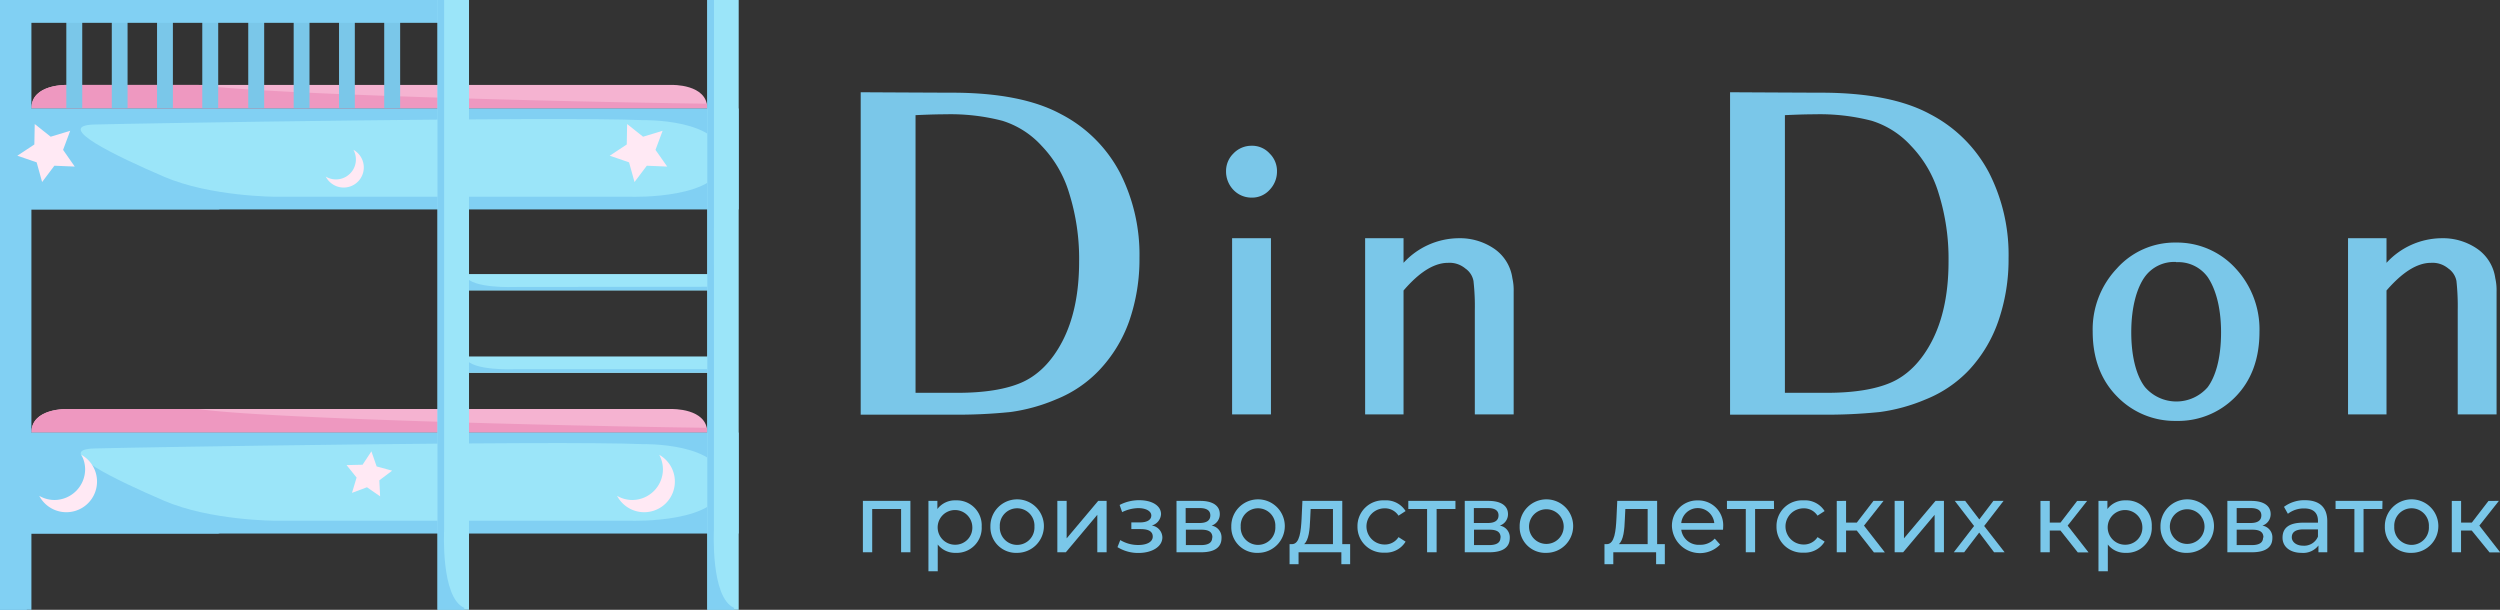 <svg xmlns="http://www.w3.org/2000/svg" viewBox="0 0 467.21 113.96"><rect x="0" y="0" width="467.21" height="113.96" fill="#333333" stroke="none"/><defs><style>.cls-1,.cls-7{fill:#7ac7e9;}.cls-2{fill:#f5b3d1;}.cls-3{fill:#ee98c0;}.cls-3,.cls-5,.cls-6,.cls-7,.cls-9{fill-rule:evenodd;}.cls-4,.cls-5{fill:#81d0f3;}.cls-6,.cls-8{fill:#9be5f9;}.cls-9{fill:#ffe9f4;}</style></defs><title>1</title><g id="Слой_2" data-name="Слой 2"><g id="Слой_1-2" data-name="Слой 1"><path class="cls-1" d="M205.48,69.13a22.73,22.73,0,0,1-8.07,5.49A33.11,33.11,0,0,1,188.85,77a97.82,97.82,0,0,1-11.22.49H160.85V17.24c14.2.08,17,.08,17,.08,8.55,0,15.41,1.29,20.41,4a25.86,25.86,0,0,1,11.06,11,33.74,33.74,0,0,1,3.63,15.9A35.27,35.27,0,0,1,211,60.1,25.93,25.93,0,0,1,205.48,69.13ZM194.66,27.25a16.59,16.59,0,0,0-7.34-4.68,38.57,38.57,0,0,0-10.65-1.21c-1.86,0-3.8.08-5.57.16V73.41H179c4.92,0,9-.64,11.94-1.93s5.57-3.8,7.59-7.67,3.14-8.8,3.14-14.93a40.82,40.82,0,0,0-1.85-12.75A21.75,21.75,0,0,0,194.66,27.25Z"/><path class="cls-1" d="M233.89,36.93a4.64,4.64,0,0,1-3.39-1.45A4.94,4.94,0,0,1,229.13,32a4.57,4.57,0,0,1,1.37-3.31,4.64,4.64,0,0,1,3.39-1.45,4.4,4.4,0,0,1,3.39,1.45A4.57,4.57,0,0,1,238.65,32a4.94,4.94,0,0,1-1.37,3.47A4.4,4.4,0,0,1,233.89,36.93Zm-3.63,40.52V44.52h7.26V77.45Z"/><path class="cls-1" d="M275.62,77.45V58a41.92,41.92,0,0,0-.25-5.49,3.64,3.64,0,0,0-1.53-2.34,4.58,4.58,0,0,0-3.23-1.05c-3.31,0-6.29,2.83-8.31,5.17V77.45h-7.18V44.52h7.18v4.6a14.13,14.13,0,0,1,10.25-4.6,11.38,11.38,0,0,1,6.54,1.86A8,8,0,0,1,282.64,52a10,10,0,0,1,.24,2.5V77.45Z"/><path class="cls-1" d="M368,69.13a22.81,22.81,0,0,1-8.07,5.49A33.21,33.21,0,0,1,351.32,77a97.94,97.94,0,0,1-11.22.49H323.32V17.24c14.2.08,16.94.08,16.94.08,8.56,0,15.42,1.29,20.42,4a25.91,25.91,0,0,1,11.06,11,33.74,33.74,0,0,1,3.63,15.9,35.27,35.27,0,0,1-1.94,11.87A25.76,25.76,0,0,1,368,69.13ZM357.13,27.25a16.59,16.59,0,0,0-7.34-4.68,38.65,38.65,0,0,0-10.66-1.21c-1.85,0-3.79.08-5.56.16V73.41h7.9c4.93,0,9-.64,11.95-1.93s5.57-3.8,7.59-7.67,3.14-8.8,3.14-14.93a40.82,40.82,0,0,0-1.85-12.75A21.75,21.75,0,0,0,357.13,27.25Z"/><path class="cls-1" d="M406.69,78.66a15,15,0,0,1-11-4.52c-3.06-3.07-4.6-7.18-4.6-12.19a16.55,16.55,0,0,1,4.52-11.78,14.51,14.51,0,0,1,11.06-4.84,14.8,14.8,0,0,1,11.14,4.84A16.75,16.75,0,0,1,422.26,62c0,5.09-1.53,9.2-4.6,12.27A14.93,14.93,0,0,1,406.69,78.66Zm0-29.7a6.78,6.78,0,0,0-5.89,2.82c-1.38,1.94-2.5,5.41-2.5,10.33s1.12,8.4,2.58,10.25a7.74,7.74,0,0,0,11.7,0c1.37-1.85,2.5-5.16,2.5-10.25,0-4.92-1.13-8.31-2.5-10.33A6.79,6.79,0,0,0,406.69,49Z"/><path class="cls-1" d="M459.31,77.45V58a44.28,44.28,0,0,0-.24-5.49,3.68,3.68,0,0,0-1.53-2.34,4.58,4.58,0,0,0-3.23-1.05C451,49.12,448,52,446,54.29V77.45h-7.19V44.52H446v4.6a14.13,14.13,0,0,1,10.24-4.6,11.33,11.33,0,0,1,6.54,1.86A8,8,0,0,1,466.33,52a10,10,0,0,1,.24,2.5V77.45Z"/><path class="cls-1" d="M170.14,93.61v9.6H168.4V95.13H163v8.08h-1.74v-9.6Z"/><path class="cls-1" d="M183.46,98.41a4.66,4.66,0,0,1-4.85,4.91,4.1,4.1,0,0,1-3.36-1.56v5h-1.74V93.61h1.67v1.52a4.1,4.1,0,0,1,3.43-1.62A4.66,4.66,0,0,1,183.46,98.41Zm-1.75,0a3.24,3.24,0,1,0-3.25,3.39A3.18,3.18,0,0,0,181.71,98.41Z"/><path class="cls-1" d="M185.09,98.41a5,5,0,1,1,5,4.91A4.79,4.79,0,0,1,185.09,98.41Zm8.23,0a3.24,3.24,0,1,0-6.47,0,3.24,3.24,0,1,0,6.47,0Z"/><path class="cls-1" d="M197.6,93.61h1.74v7l5.89-7h1.58v9.6h-1.74v-7l-5.88,7H197.6Z"/><path class="cls-1" d="M217.23,100.42c0,1.74-1.92,2.92-4.48,2.92a7.32,7.32,0,0,1-3.91-1.09l.52-1.32a6.43,6.43,0,0,0,3.37.92c1.63,0,2.7-.59,2.7-1.57s-.83-1.4-2.24-1.4h-1.76V97.63h1.63c1.29,0,2.1-.47,2.1-1.29s-1-1.38-2.45-1.38a7.14,7.14,0,0,0-3,.75l-.47-1.34a7.82,7.82,0,0,1,3.68-.89c2.33,0,4.06,1,4.06,2.61a2.34,2.34,0,0,1-1.74,2.12A2.3,2.3,0,0,1,217.23,100.42Z"/><path class="cls-1" d="M228.28,100.57c0,1.66-1.23,2.64-3.78,2.64h-4.63v-9.6h4.46c2.27,0,3.63.88,3.63,2.46a2.24,2.24,0,0,1-1.54,2.16A2.21,2.21,0,0,1,228.28,100.57Zm-6.7-2.83h2.61c1.32,0,2-.49,2-1.42s-.71-1.37-2-1.37h-2.61Zm5,2.72c0-1-.63-1.47-2.06-1.47h-2.9v2.88h2.79C225.8,101.87,226.54,101.44,226.54,100.46Z"/><path class="cls-1" d="M230.11,98.41a5,5,0,1,1,5,4.91A4.79,4.79,0,0,1,230.11,98.41Zm8.23,0a3.24,3.24,0,1,0-6.47,0,3.24,3.24,0,1,0,6.47,0Z"/><path class="cls-1" d="M252.32,101.69v3.75h-1.64v-2.23h-8v2.23H241v-3.75h.51c1.38-.07,1.62-2.41,1.74-4.84l.15-3.24h7.45v8.08Zm-8.6,0h5.39V95.13h-4.17L244.85,97C244.78,99,244.59,100.93,243.72,101.69Z"/><path class="cls-1" d="M253.69,98.41a4.81,4.81,0,0,1,5.08-4.9,4.28,4.28,0,0,1,3.91,2l-1.32.86A3,3,0,0,0,258.75,95a3.38,3.38,0,0,0,0,6.76,3,3,0,0,0,2.61-1.38l1.32.84a4.29,4.29,0,0,1-3.91,2.06A4.82,4.82,0,0,1,253.69,98.41Z"/><path class="cls-1" d="M272,95.13h-3.52v8.08H266.7V95.13h-3.51V93.61H272Z"/><path class="cls-1" d="M282.15,100.57c0,1.66-1.23,2.64-3.79,2.64h-4.62v-9.6h4.46c2.26,0,3.62.88,3.62,2.46a2.24,2.24,0,0,1-1.54,2.16A2.22,2.22,0,0,1,282.15,100.57Zm-6.71-2.83h2.61c1.32,0,2-.49,2-1.42s-.71-1.37-2-1.37h-2.61Zm5,2.72c0-1-.64-1.47-2.07-1.47h-2.9v2.88h2.79C279.66,101.87,280.41,101.44,280.41,100.46Z"/><path class="cls-1" d="M284,98.41a5,5,0,1,1,5,4.91A4.79,4.79,0,0,1,284,98.41Zm8.23,0a3.24,3.24,0,1,0-6.48,0,3.24,3.24,0,1,0,6.48,0Z"/><path class="cls-1" d="M311.13,101.69v3.75H309.5v-2.23h-8v2.23h-1.65v-3.75h.5c1.38-.07,1.62-2.41,1.74-4.84l.15-3.24h7.45v8.08Zm-8.59,0h5.38V95.13h-4.17L303.66,97C303.59,99,303.41,100.93,302.54,101.69Z"/><path class="cls-1" d="M322,99h-7.8a3.26,3.26,0,0,0,3.48,2.81,3.59,3.59,0,0,0,2.78-1.16l1,1.12a5.24,5.24,0,0,1-9-3.35,4.71,4.71,0,0,1,4.82-4.9,4.63,4.63,0,0,1,4.75,4.95A4.84,4.84,0,0,1,322,99Zm-7.8-1.25h6.17a3.1,3.1,0,0,0-6.17,0Z"/><path class="cls-1" d="M331.54,95.13H328v8.08h-1.74V95.13h-3.52V93.61h8.78Z"/><path class="cls-1" d="M332,98.41a4.8,4.8,0,0,1,5.07-4.9,4.31,4.31,0,0,1,3.92,2l-1.33.86A3,3,0,0,0,337.06,95a3.38,3.38,0,0,0,0,6.76,3,3,0,0,0,2.61-1.38l1.33.84a4.32,4.32,0,0,1-3.92,2.06A4.81,4.81,0,0,1,332,98.41Z"/><path class="cls-1" d="M347,99.15h-2v4.06h-1.74v-9.6H345v4.06h2l3.12-4.06H352l-3.65,4.62,3.9,5H350.2Z"/><path class="cls-1" d="M354.08,93.61h1.74v7l5.89-7h1.58v9.6h-1.74v-7l-5.88,7h-1.59Z"/><path class="cls-1" d="M372.66,103.21l-2.78-3.68-2.81,3.68h-1.94l3.79-4.91-3.6-4.69h1.94l2.64,3.46,2.63-3.46h1.9l-3.62,4.69,3.82,4.91Z"/><path class="cls-1" d="M385.07,99.15h-2v4.06h-1.74v-9.6h1.74v4.06h2l3.12-4.06h1.86l-3.64,4.62,3.9,5H388.3Z"/><path class="cls-1" d="M402.13,98.41a4.67,4.67,0,0,1-4.86,4.91,4.07,4.07,0,0,1-3.35-1.56v5h-1.75V93.61h1.67v1.52a4.11,4.11,0,0,1,3.43-1.62A4.67,4.67,0,0,1,402.13,98.41Zm-1.76,0a3.24,3.24,0,1,0-3.25,3.39A3.18,3.18,0,0,0,400.37,98.41Z"/><path class="cls-1" d="M403.76,98.41a5,5,0,1,1,5,4.91A4.79,4.79,0,0,1,403.76,98.41Zm8.23,0a3.24,3.24,0,1,0-6.48,0,3.24,3.24,0,1,0,6.48,0Z"/><path class="cls-1" d="M424.67,100.57c0,1.66-1.23,2.64-3.79,2.64h-4.62v-9.6h4.46c2.27,0,3.63.88,3.63,2.46a2.24,2.24,0,0,1-1.55,2.16A2.22,2.22,0,0,1,424.67,100.57ZM418,97.74h2.61c1.32,0,2-.49,2-1.42s-.71-1.37-2-1.37H418Zm5,2.72c0-1-.63-1.47-2.06-1.47H418v2.88h2.79C422.19,101.87,422.93,101.44,422.93,100.46Z"/><path class="cls-1" d="M434.93,97.41v5.8h-1.65v-1.27a3.57,3.57,0,0,1-3.15,1.38c-2.18,0-3.56-1.16-3.56-2.83s1-2.81,3.86-2.81h2.76v-.34c0-1.47-.85-2.32-2.57-2.32a4.87,4.87,0,0,0-3.05,1l-.73-1.3a6.4,6.4,0,0,1,4-1.24C433.44,93.51,434.93,94.78,434.93,97.41Zm-1.74,2.87V98.93h-2.68c-1.72,0-2.21.68-2.21,1.49s.79,1.56,2.12,1.56A2.79,2.79,0,0,0,433.19,100.28Z"/><path class="cls-1" d="M445.22,95.13h-3.51v8.08H440V95.13h-3.52V93.61h8.77Z"/><path class="cls-1" d="M445.69,98.41a5,5,0,1,1,5,4.91A4.79,4.79,0,0,1,445.69,98.41Zm8.23,0a3.24,3.24,0,1,0-6.47,0,3.24,3.24,0,1,0,6.47,0Z"/><path class="cls-1" d="M461.93,99.15h-2v4.06H458.2v-9.6h1.74v4.06h2l3.12-4.06H467l-3.65,4.62,3.9,5h-2Z"/><path class="cls-2" d="M12.57,76.44H125.48s6.7-.21,6.7,4.4H5.87C5.87,76.23,12.57,76.44,12.57,76.44Z"/><path class="cls-3" d="M12.57,76.44H37.09c11.8,1.73,66.64,3.14,95,3.51a4.18,4.18,0,0,1,.1.89H5.87C5.87,76.23,12.57,76.44,12.57,76.44Z"/><rect class="cls-4" y="80.84" width="138.05" height="18.87" transform="translate(138.05 180.55) rotate(-180)"/><path class="cls-5" d="M0,99.71V80.84H4.87c5.76,5.22,17.07,13.28,36.22,18.87Z"/><path class="cls-6" d="M120,83s15.13-.37,15.13,7.25-17.18,7.07-17.18,7.07H51.58s-12.23,0-20.94-3.75-20.93-9.54-13-9.76S104,82.33,120,83Z"/><path class="cls-2" d="M12.57,15.87H125.48s6.7-.22,6.7,4.39H5.87C5.87,15.65,12.57,15.87,12.57,15.87Z"/><path class="cls-3" d="M12.57,15.87H37.09c11.8,1.72,66.64,3.13,95,3.51a4,4,0,0,1,.1.88H5.87C5.87,15.65,12.57,15.87,12.57,15.87Z"/><rect class="cls-4" y="20.26" width="138.05" height="18.87" transform="translate(138.05 59.4) rotate(-180)"/><path class="cls-5" d="M0,39.13V20.26H4.87c5.76,5.22,17.07,13.28,36.22,18.87Z"/><path class="cls-6" d="M120,22.45s15.13-.36,15.13,7.25-17.18,7.07-17.18,7.07H51.58s-12.23,0-20.94-3.75-20.93-9.54-13-9.75S104,21.75,120,22.45Z"/><rect class="cls-1" x="71.85" width="2.93" height="20.18"/><path class="cls-7" d="M72.47,12.69S72.14,19,74.36,20v.19H71.85V0h.62Z"/><rect class="cls-1" x="63.38" width="2.93" height="20.18"/><path class="cls-7" d="M64,12.69S63.67,19,65.89,20v.19H63.38V0H64Z"/><rect class="cls-8" x="108.51" y="44.89" width="3.06" height="46.51" transform="translate(178.19 -41.89) rotate(90)"/><path class="cls-5" d="M96.17,69s-7.94.35-9.16-2h-.23v2.61H133.3V69Z"/><rect class="cls-8" x="108.51" y="29.49" width="3.06" height="46.51" transform="translate(162.79 -57.29) rotate(90)"/><path class="cls-5" d="M96.17,53.63s-7.94.34-9.16-2h-.23v2.6H133.3v-.64Z"/><rect class="cls-1" x="54.91" width="2.93" height="20.18"/><path class="cls-7" d="M55.53,12.69S55.2,19,57.42,20v.19H54.91V0h.62Z"/><rect class="cls-1" x="46.44" width="2.93" height="20.18"/><path class="cls-7" d="M47.06,12.69S46.73,19,49,20v.19H46.44V0h.62Z"/><rect class="cls-1" x="37.85" width="2.93" height="20.18"/><path class="cls-7" d="M38.47,12.69S38.14,19,40.36,20v.19H37.85V0h.62Z"/><rect class="cls-1" x="29.38" width="2.93" height="20.18"/><path class="cls-7" d="M30,12.69S29.67,19,31.89,20v.19H29.38V0H30Z"/><rect class="cls-1" x="20.91" width="2.93" height="20.18"/><path class="cls-7" d="M21.54,12.69S21.2,19,23.42,20v.19H20.91V0h.63Z"/><rect class="cls-1" x="12.44" width="2.93" height="20.18"/><path class="cls-7" d="M13.07,12.69S12.73,19,15,20v.19H12.44V0h.63Z"/><rect class="cls-4" width="85.57" height="4.22"/><path class="cls-5" d="M13,3.32S2,3.8.32.62H0v3.6H85.57v-.9Z"/><rect class="cls-8" x="81.77" width="5.87" height="113.96" transform="translate(169.42 113.96) rotate(-180)"/><path class="cls-5" d="M83,99s-.67,12.66,3.76,14.6V114h-5V0H83Z"/><rect class="cls-4" width="5.87" height="113.96"/><path class="cls-5" d="M1.24,99S.58,111.65,5,113.59V114H0V0H1.24Z"/><rect class="cls-8" x="132.18" width="5.87" height="113.96" transform="translate(270.23 113.96) rotate(-180)"/><path class="cls-5" d="M133.42,99s-.66,12.66,3.77,14.6V114h-5V0h1.24Z"/><polygon class="cls-9" points="64.77 86.92 66.64 89.25 65.78 92.11 68.58 91.06 71.04 92.76 70.89 89.77 73.28 87.96 70.39 87.17 69.41 84.35 67.76 86.85 64.77 86.92"/><polygon class="cls-9" points="3.24 29.1 6.85 30.34 7.87 34.02 10.16 30.97 13.97 31.13 11.79 28.01 13.12 24.44 9.47 25.55 6.49 23.18 6.42 27 3.24 29.1"/><path class="cls-9" d="M123.2,85a5.69,5.69,0,0,1,.69,2.69,5.75,5.75,0,0,1-5.75,5.75,5.63,5.63,0,0,1-2.82-.78A5.73,5.73,0,1,0,123.2,85Z"/><polygon class="cls-9" points="113.95 29.1 117.56 30.34 118.58 34.02 120.88 30.97 124.69 31.13 122.5 28.01 123.83 24.44 120.18 25.55 117.2 23.18 117.13 27 113.95 29.1"/><path class="cls-9" d="M15.21,85a5.7,5.7,0,0,1,.7,2.69,5.76,5.76,0,0,1-5.76,5.75,5.63,5.63,0,0,1-2.82-.78A5.73,5.73,0,1,0,15.21,85Z"/><path class="cls-9" d="M66.05,28a3.73,3.73,0,0,1-3.31,5.53A3.68,3.68,0,0,1,60.88,33a3.76,3.76,0,1,0,5.17-5Z"/></g></g></svg>
